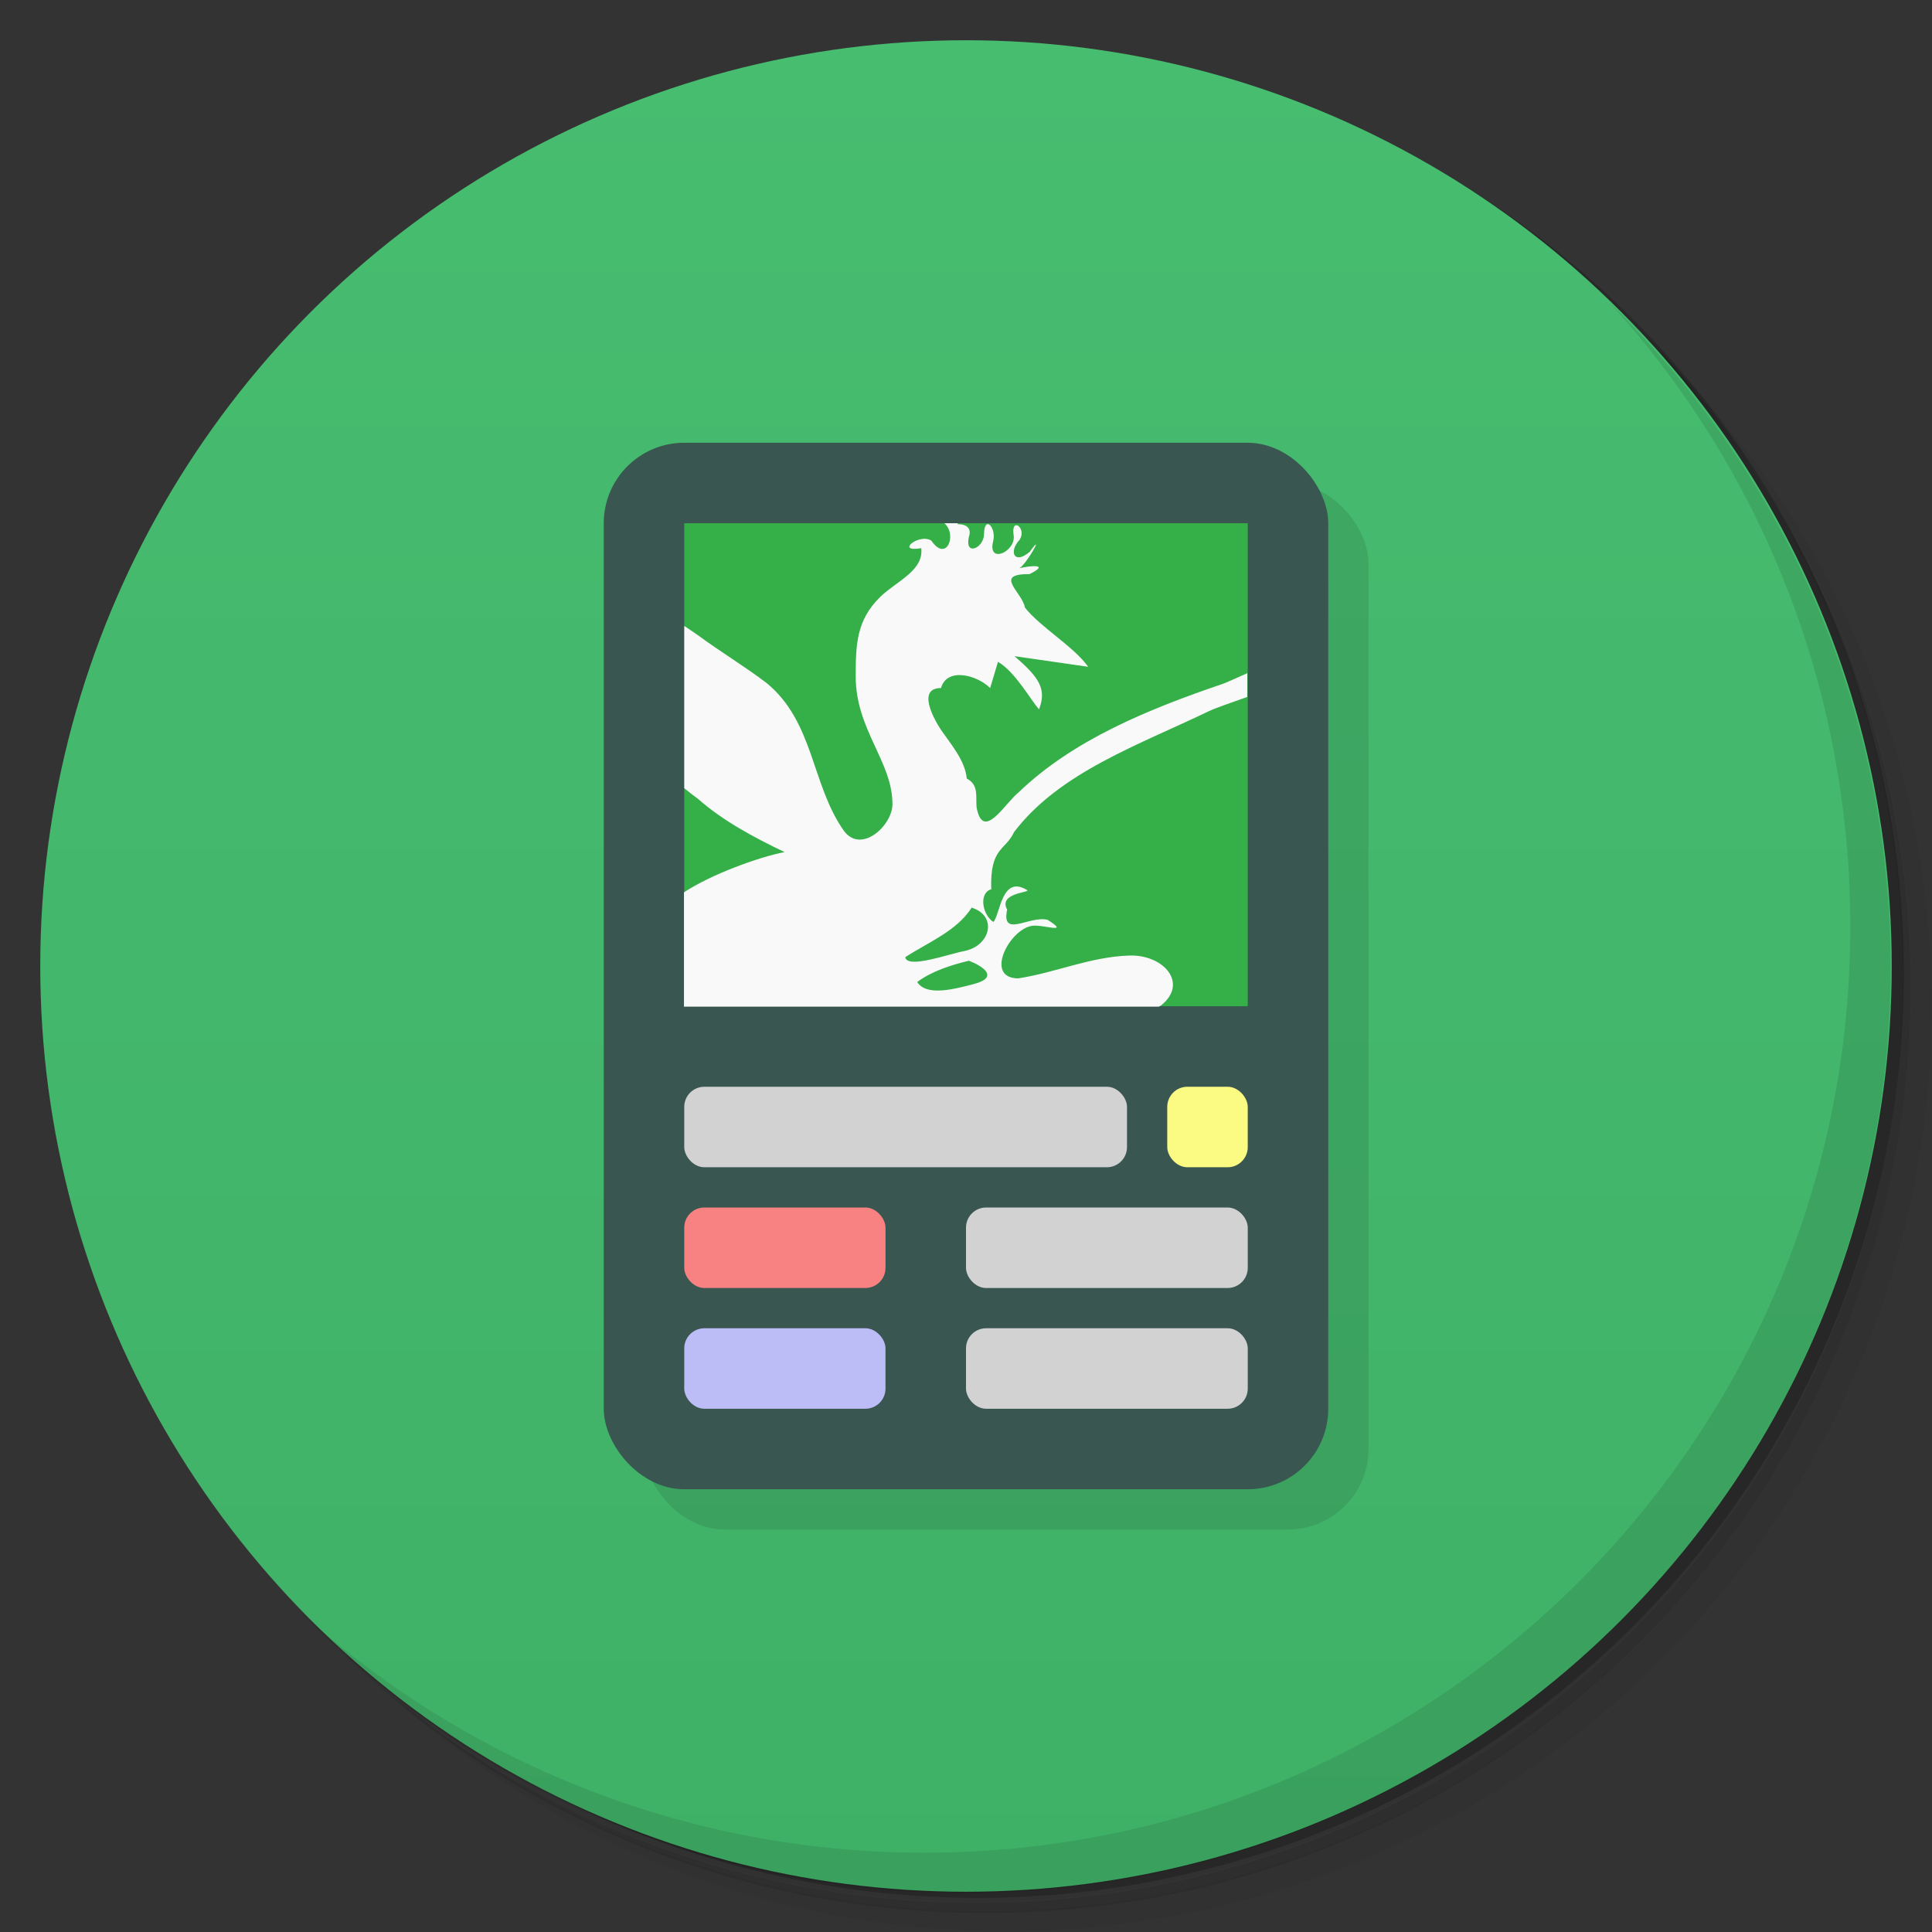 <svg version="1.1" viewBox="0 0 48 48" xmlns="http://www.w3.org/2000/svg">
 <rect x="0" y="0" width="48" height="48" fill="#333333" stroke="none"/>
 <defs>
  <linearGradient id="bg" x2="0" y1="1" y2="47" gradientUnits="userSpaceOnUse">
   <stop style="stop-color:#47bd70" offset="0"/>
   <stop style="stop-color:#3fb167" offset="1"/>
  </linearGradient>
 </defs>
 <path d="m36.3 5c5.86 4.06 9.69 10.8 9.69 18.5 0 12.4-10.1 22.5-22.5 22.5-7.67 0-14.4-3.83-18.5-9.69 1.04 1.82 2.31 3.5 3.78 4.97 4.08 3.71 9.51 5.97 15.5 5.97 12.7 0 23-10.3 23-23 0-5.95-2.26-11.4-5.97-15.5-1.47-1.48-3.15-2.74-4.97-3.78zm4.97 3.78c3.85 4.11 6.22 9.64 6.22 15.7 0 12.7-10.3 23-23 23-6.08 0-11.6-2.36-15.7-6.22 4.16 4.14 9.88 6.72 16.2 6.72 12.7 0 23-10.3 23-23 0-6.34-2.58-12.1-6.72-16.2z" style="opacity:.05"/>
 <path d="m41.3 8.78c3.71 4.08 5.97 9.51 5.97 15.5 0 12.7-10.3 23-23 23-5.95 0-11.4-2.26-15.5-5.97 4.11 3.85 9.64 6.22 15.7 6.22 12.7 0 23-10.3 23-23 0-6.08-2.36-11.6-6.22-15.7z" style="opacity:.1"/>
 <path d="m31.2 2.38c8.62 3.15 14.8 11.4 14.8 21.1 0 12.4-10.1 22.5-22.5 22.5-9.71 0-18-6.14-21.1-14.8a23 23 0 0 0 44.9-7 23 23 0 0 0-16-21.9z" style="opacity:.2"/>
 <circle cx="24" cy="24" r="23" style="fill:url(#bg)"/>
 <path d="m40 7.53c3.71 4.08 5.97 9.51 5.97 15.5 0 12.7-10.3 23-23 23-5.95 0-11.4-2.26-15.5-5.97 4.18 4.29 10 6.97 16.5 6.97 12.7 0 23-10.3 23-23 0-6.46-2.68-12.3-6.97-16.5z" style="opacity:.1"/>
 <rect x="16" y="12" width="18" height="26" ry="2" style="opacity:.1;stroke-width:1.05"/>
 <rect x="15" y="11" width="18" height="26" ry="2" style="fill:#395651;stroke-width:1.05"/>
 <rect x="17" y="13" width="14" height="12" style="fill:#35af48;stroke-width:1.06"/>
 <path d="m23.8 13h-0.335c0.323 0.292 0.048 0.982-0.327 0.431-0.299-0.191-0.911 0.3-0.249 0.189 0.062 0.562-0.613 0.815-1.02 1.21-0.593 0.579-0.609 1.19-0.609 1.98 0 1.32 0.913 2.11 0.913 3.17 0 0.528-0.778 1.25-1.21 0.657-0.808-1.15-0.737-2.7-1.92-3.67-0.549-0.417-1.15-0.777-1.71-1.19-0.115-0.081-0.224-0.154-0.332-0.224v4.03c0.109 0.09 0.219 0.177 0.332 0.257 0.624 0.552 1.39 0.961 2.16 1.33-0.626 0.119-1.82 0.55-2.5 1v2.84l11.8-3.36e-4c0.017-0.01 0.034-0.019 0.051-0.029 0.695-0.551 0.065-1.27-0.788-1.24-0.972 0.031-1.83 0.425-2.76 0.567-0.842-0.007-0.231-1.19 0.317-1.3 0.255-0.067 1.01 0.228 0.419-0.153-0.444-0.122-1.16 0.469-1.01-0.255-0.223-0.41 0.549-0.422 0.503-0.482-0.646-0.403-0.674 0.615-0.846 0.789-0.299-0.209-0.347-0.736-0.052-0.812-0.034-1.05 0.351-0.956 0.566-1.42 1.13-1.49 3.11-2.17 4.85-3.01 0.141-0.068 0.523-0.2 0.946-0.35v-0.589c-0.292 0.129-0.53 0.237-0.605 0.263-1.85 0.63-3.72 1.39-5.08 2.7-0.337 0.267-0.877 1.23-1.04 0.377-0.028-0.263 0.064-0.565-0.245-0.722-0.04-0.443-0.383-0.839-0.633-1.2-0.183-0.272-0.615-1.05-0.006-1.05 0.142-0.513 0.876-0.336 1.22 0l0.195-0.651c0.432 0.25 0.823 0.968 1.02 1.18 0.195-0.509 0-0.793-0.609-1.32l1.83 0.264c-0.348-0.495-1.2-0.995-1.57-1.47-0.076-0.398-0.796-0.839 0.111-0.833 0.505-0.248 0.058-0.218-0.25-0.147 0.175-0.093 0.656-0.956 0.256-0.407-0.389 0.331-0.529-0.006-0.248-0.302 0.179-0.294-0.217-0.571-0.153-0.124 0.08 0.414-0.656 0.754-0.507 0.162 0.085-0.339-0.221-0.664-0.227-0.173-0.004 0.343-0.485 0.559-0.377 0.069 0.08-0.235-0.079-0.319-0.282-0.319zm0.341 9.55c0.648 0.203 0.473 0.952-0.191 1.08-0.385 0.073-1.41 0.448-1.46 0.151 0.586-0.379 1.28-0.65 1.65-1.23zm-0.067 1.32c0.329 0.126 0.775 0.409 0.114 0.58-0.478 0.124-1.17 0.311-1.4-0.052 0.357-0.267 0.835-0.42 1.28-0.528z" style="fill:#f9f9f9;stroke-opacity:0"/>
 <rect x="17" y="27" width="11" height="2" ry=".5" style="fill:#d2d2d2"/>
 <rect x="17" y="30" width="5" height="2" ry=".5" style="fill:#f88282"/>
 <rect x="24" y="30" width="7" height="2" ry=".5" style="fill:#d2d2d2;stroke-width:.944"/>
 <rect x="17" y="33" width="5" height="2" ry=".5" style="fill:#bcbcf7"/>
 <rect x="24" y="33" width="7" height="2" ry=".5" style="fill:#d2d2d2"/>
 <rect x="29" y="27" width="2" height="2" ry=".5" style="fill:#fbfb84"/>
</svg>
